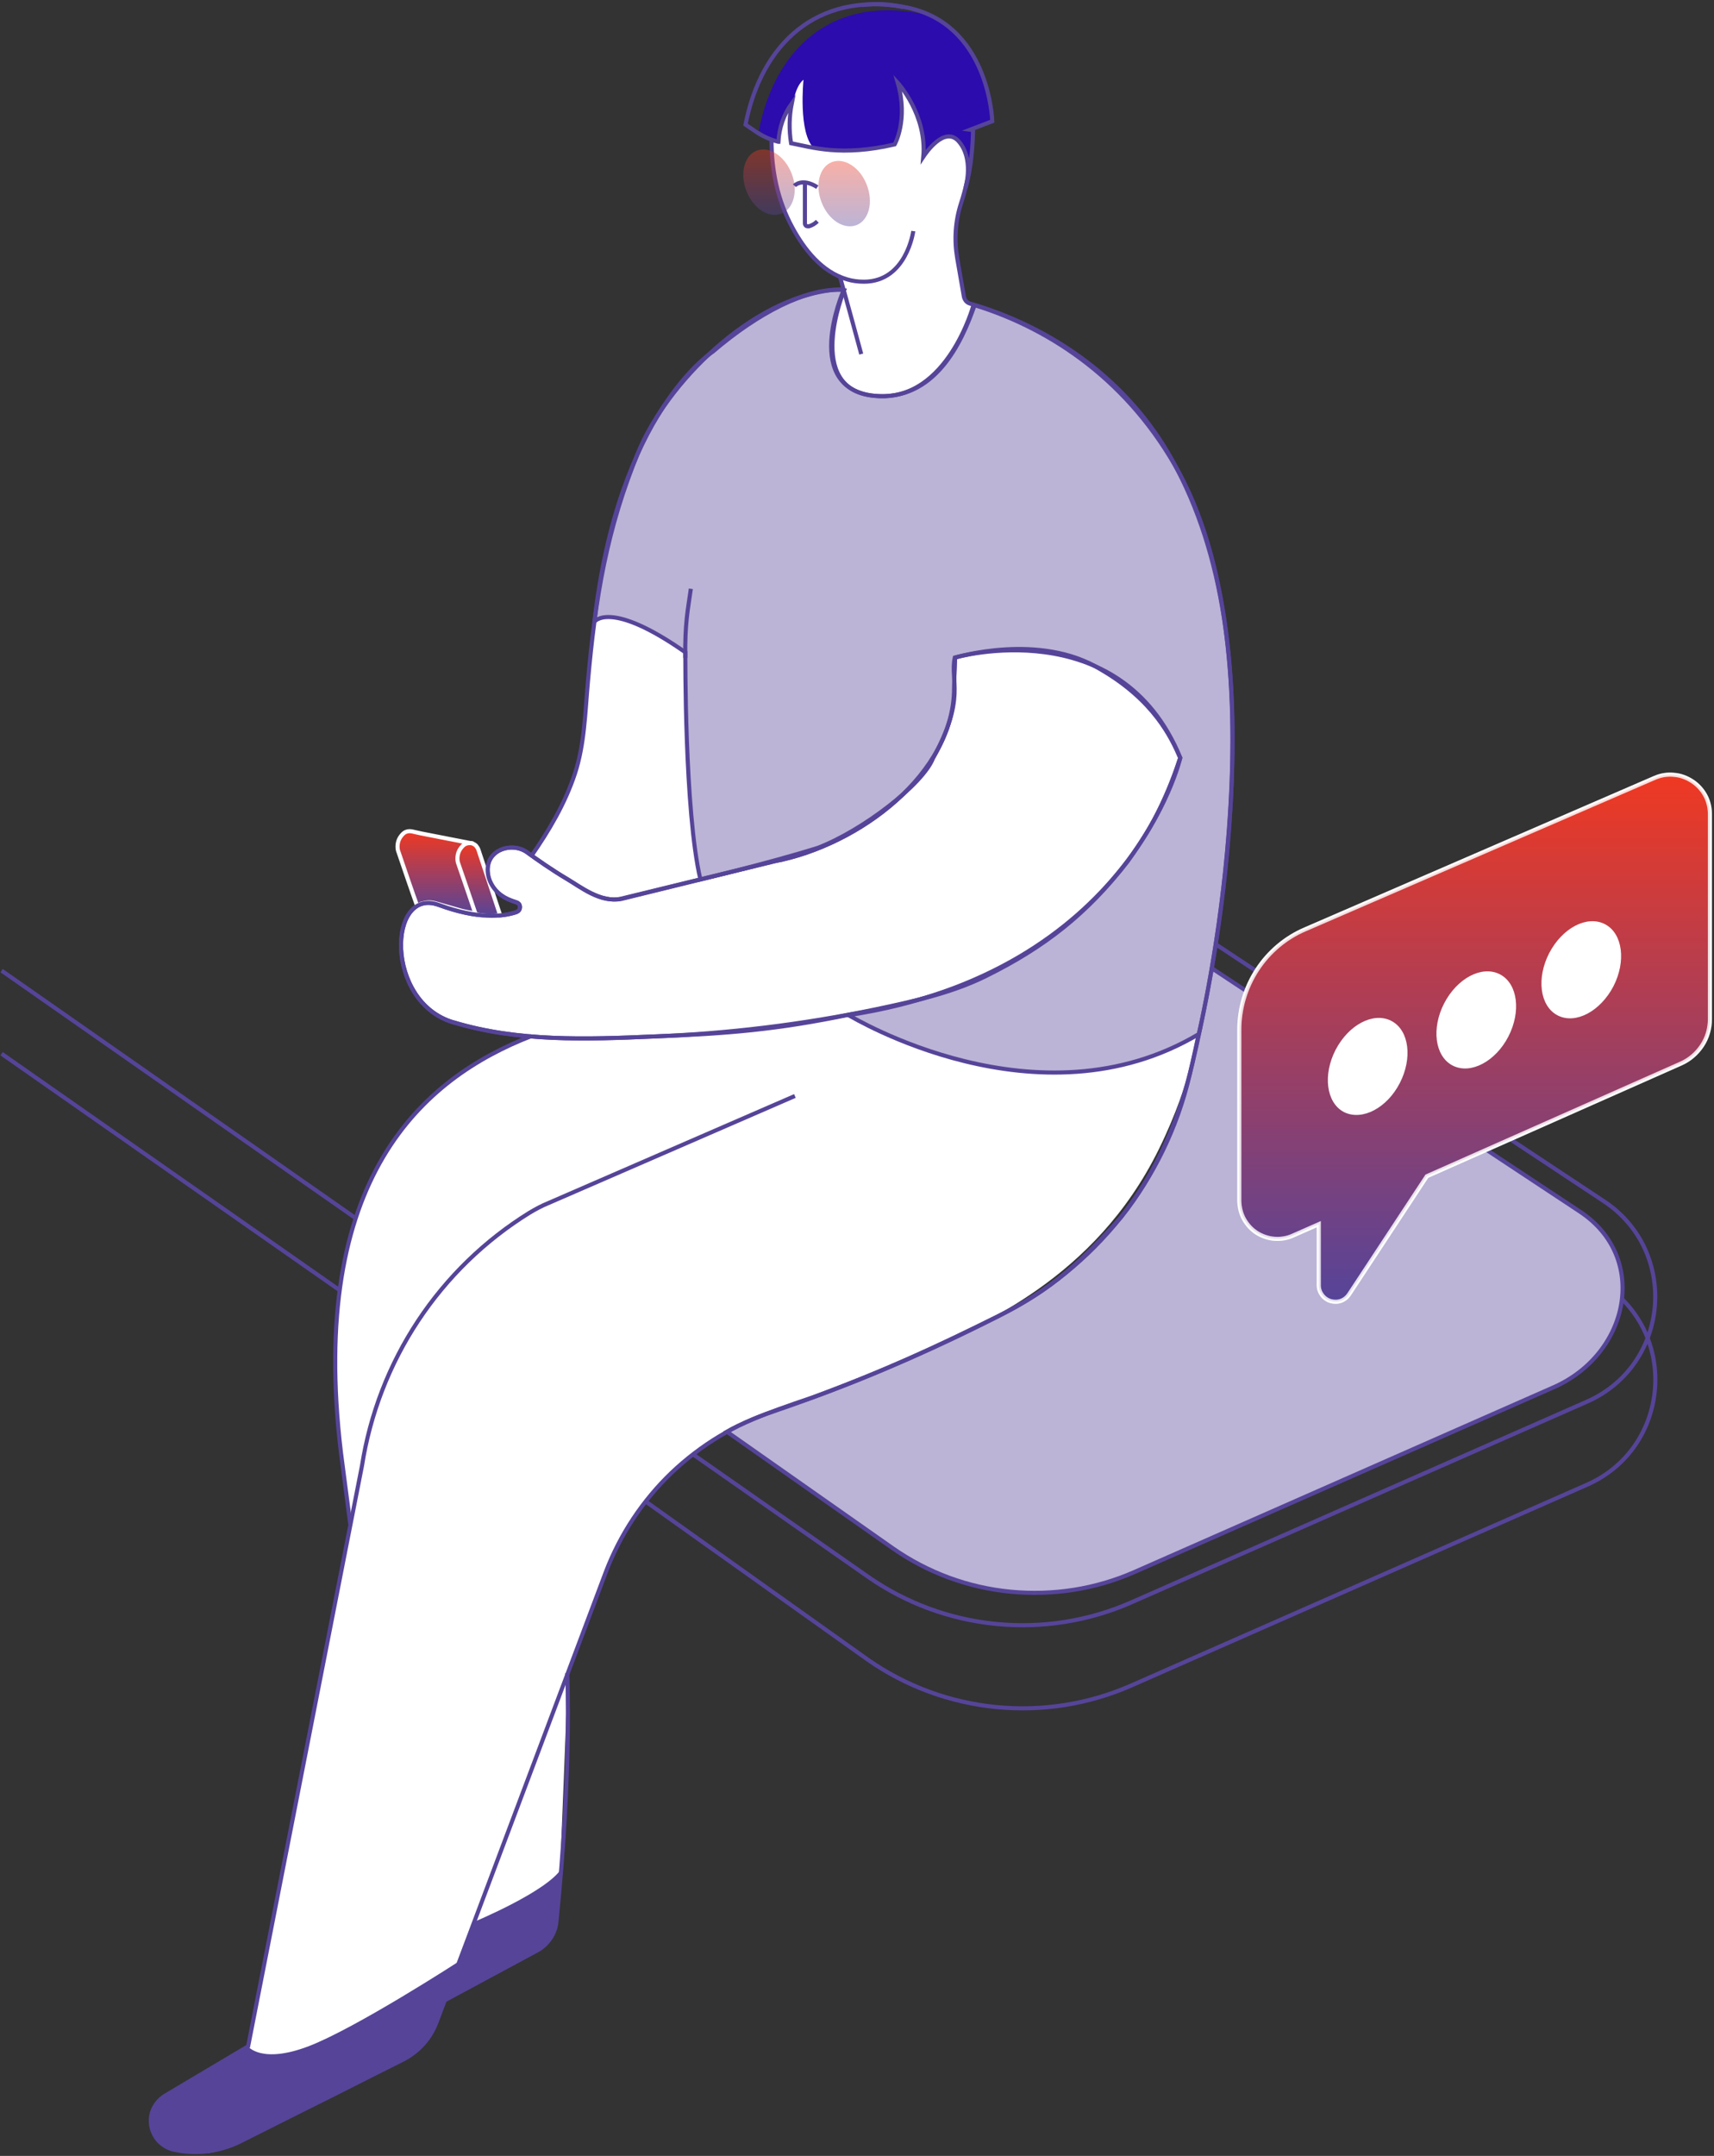 <svg width="420" height="528" viewBox="0 0 420 528" fill="none" xmlns="http://www.w3.org/2000/svg">
<rect x="0" y="0" width="420" height="528" fill="#333333" stroke="none"/>
<path d="M140.862 189.525C138.465 196.777 134.488 203.502 130.16 209.701C134.465 212.544 143.901 218.107 146.659 219.228C150.954 220.973 153.009 219.903 155.829 219.198C158.085 218.634 167.292 216.433 171.718 215.434C169.345 207.244 167.985 179.043 167.867 172.639C167.773 167.516 168.024 161.888 168.161 159.714C165.087 157.619 157.892 153.04 153.709 151.489C149.526 149.938 146.482 150.921 145.484 151.607C145.405 152.742 145.178 155.59 144.896 157.893C144.614 160.196 144.234 164.813 144.079 166.834C143.377 174.437 143.26 182.273 140.862 189.525Z" fill="white"/>
<path d="M130.219 253.738C103.61 264.089 75.48 288.417 83.551 355.788L85.832 373.274L60.743 501.114C60.743 501.114 45.362 510.296 40.45 513.161C35.538 516.027 34.602 525.91 45.538 527.021C51.152 527.606 52.497 527.606 58.872 524.39C65.246 521.173 89.106 509.184 97.82 504.798C106.534 500.412 108.113 492.049 109.166 489.242C109.166 489.242 122.249 482.876 132.324 477.078C135.087 475.432 136.706 473.004 136.922 464.967C137.331 458.007 139.108 410.936 139.108 410.936C139.108 410.936 147.822 386.958 149.459 382.163C151.155 377.367 163.495 355.144 184.08 347.6C204.666 340.056 214.023 337.132 226.947 330.758C239.872 324.383 268.177 313.506 283.967 281.458C292.388 264.323 293.733 251.749 293.733 251.749C293.733 251.749 265.194 273.095 219.754 253.679C205.309 247.48 190.455 235.374 190.455 235.374L130.219 253.738Z" fill="white"/>
<path d="M234.9 144.202C234.316 150.693 234.023 158.588 233.789 168.472C233.789 189.525 210.514 206.952 189.811 210.929L152.318 220.149C147.288 221.143 142.383 217.304 138.932 215.257C135.365 213.152 131.681 210.578 129.108 208.707C125.365 206.017 118.23 208.181 119.692 214.672C119.984 215.9 120.628 217.07 121.447 218.005C122.265 218.941 123.318 219.701 124.488 220.228C125.131 220.52 125.833 220.754 126.534 220.988C126.768 221.046 127.002 221.222 127.178 221.397C127.353 221.631 127.412 221.865 127.412 222.158C127.412 222.45 127.353 222.684 127.178 222.918C127.002 223.152 126.768 223.269 126.534 223.386C123.259 224.497 117.236 225.199 107.528 221.631C95.071 217.07 94.136 245.433 111.154 250.404H111.212C126.885 255.141 143.728 254.556 159.927 253.855C178.29 253.153 190.278 252.199 208.29 248.456C263.045 239.734 288.485 208.722 294.844 160.401C297.885 140.284 293.674 123.324 282.914 106.014L282.504 105.37" fill="white"/>
<path d="M234.9 144.202C234.316 150.693 234.023 158.588 233.789 168.472C233.789 189.525 210.514 206.952 189.811 210.929L152.318 220.149C147.288 221.143 142.383 217.304 138.932 215.257C135.365 213.152 131.681 210.578 129.108 208.707C125.365 206.017 118.23 208.181 119.692 214.672C119.984 215.9 120.628 217.07 121.447 218.005C122.265 218.941 123.318 219.701 124.488 220.228C125.131 220.52 125.833 220.754 126.534 220.988C126.768 221.046 127.002 221.222 127.178 221.397C127.353 221.631 127.412 221.865 127.412 222.158C127.412 222.45 127.353 222.684 127.178 222.918C127.002 223.152 126.768 223.269 126.534 223.386C123.259 224.497 117.236 225.199 107.528 221.631C95.071 217.07 94.136 245.433 111.154 250.404H111.212C126.885 255.141 143.728 254.556 159.927 253.855C178.29 253.153 190.278 252.199 208.29 248.456C263.045 239.734 288.485 208.722 294.844 160.401C297.885 140.284 293.674 123.324 282.914 106.014L282.504 105.37" stroke="#564499" stroke-miterlimit="10"/>
<path d="M206.654 71.276L205.66 67.942C205.66 67.942 189.285 61.334 188.817 33.146C188.349 6.361 213.847 -1.183 229.813 6.244C237.708 9.87 239.813 29.637 237.357 42.152C235.485 51.626 232.678 52.737 234.784 64.901C235.895 71.334 235.719 73.732 237.708 74.375L238.702 74.668C238.702 74.668 237.532 78.586 234.55 84.141C231.567 89.697 224.725 99.522 212.268 96.598C197.121 93.031 206.654 71.276 206.654 71.276Z" fill="white"/>
<path d="M297.593 231.047L393.034 294.207C411.514 306.429 409.175 334.325 388.882 343.273L277.183 392.456C266.773 397.017 255.428 398.83 244.082 397.719C232.795 396.608 221.976 392.631 212.678 386.14L169.752 356.139" stroke="#564499" stroke-miterlimit="10"/>
<path d="M297.593 251.398L294.376 249.293L393.034 314.558C411.573 326.781 409.175 354.677 388.882 363.624L277.183 412.807C266.773 417.369 255.428 419.182 244.082 418.07C232.795 416.959 221.976 412.983 212.678 406.491L158.115 367.659" stroke="#564499" stroke-miterlimit="10"/>
<path d="M380.695 339.764L278.06 384.97C268.527 389.181 258.059 390.818 247.65 389.824C237.24 388.83 227.298 385.145 218.76 379.18L178.115 350.641C180.922 349.004 186.478 346.431 199.051 342.278C216.187 336.021 229.403 329.88 244.725 322.278C256.363 316.547 266.597 308.242 274.668 298.125C282.738 287.949 288.47 276.136 291.452 263.504C293.499 254.79 295.312 245.901 296.774 237.012L387.128 296.721C404.146 307.95 399.292 331.576 380.695 339.764Z" fill="#BBB4D6" stroke="#564499"/>
<path d="M293.733 253.27C254.433 276.662 208.818 249.001 207.824 248.474C275.428 240.053 289.23 185.607 289.23 185.607C274.434 149.407 233.965 161.045 233.965 161.045C232.721 166.7 236.82 170.897 228.622 185.732C226.104 192.089 211.448 203.421 200.415 207.643C187.923 211.547 171.624 215.374 171.624 215.374C167.705 198.707 167.939 159.758 167.939 159.758C149.401 146.775 145.658 152.272 145.658 152.272C151.506 100.809 174.665 86.13 174.665 86.13C185.835 76.539 197.589 70.632 205.894 70.983L206.83 71.1C206.83 71.1 196.829 95.428 214.257 96.949C228.935 98.236 235.544 84.2 238.819 74.726C257.942 80.633 276.89 93.615 288.996 115.897C315.196 164.553 293.733 253.27 293.733 253.27Z" fill="white"/>
<path d="M293.733 253.27C254.433 276.662 208.924 249.148 207.93 248.621C277.051 238.048 289.23 185.607 289.23 185.607C274.434 149.407 233.965 161.045 233.965 161.045C232.721 166.7 236.82 170.897 228.622 185.732C226.104 192.089 211.448 203.421 200.415 207.643C187.923 211.547 171.624 215.374 171.624 215.374C167.705 198.707 167.939 159.758 167.939 159.758C149.401 146.775 145.658 152.272 145.658 152.272C151.506 100.809 174.665 86.13 174.665 86.13C185.835 76.539 197.589 70.632 205.894 70.983L206.83 71.1C206.83 71.1 196.829 95.428 214.257 96.949C228.935 98.236 235.544 84.2 238.819 74.726C257.942 80.633 276.89 93.615 288.996 115.897C315.196 164.553 293.733 253.27 293.733 253.27Z" fill="#BBB4D6" stroke="#564499"/>
<path d="M116.125 470.704C116.125 470.704 134.137 463.218 137.587 457.604C137.587 457.604 137.731 470.199 134.897 474.739C133.901 477.535 112.585 487.896 109.572 489.565C108.461 488.161 116.125 470.704 116.125 470.704Z" fill="#564499"/>
<path d="M60.724 501.138C60.724 501.138 63.999 505.582 75.637 501.138C87.274 496.693 112.538 480.318 112.538 480.318C112.538 480.318 106.473 499.94 102.947 501.313C98.664 506.108 61.538 523.217 56.535 525.587C51.532 527.957 31.8 529.131 38.676 514.764L60.724 501.138Z" fill="#564499"/>
<path d="M130.219 253.738C103.61 264.089 75.48 288.417 83.551 355.788L85.832 373.274" stroke="#564499" stroke-miterlimit="10"/>
<path d="M130.16 209.701C134.488 203.502 138.465 196.777 140.862 189.525C143.26 182.273 143.377 174.437 144.079 166.834C145.892 146.424 148.64 129.582 156.477 110.575C163.261 94.142 183.846 72.972 204.373 70.983L206.712 70.808" stroke="#564499" stroke-miterlimit="10"/>
<path d="M169.285 144.202C168.565 149.337 167.804 152.579 167.923 161.134" stroke="#564499" stroke-miterlimit="10"/>
<path d="M243.146 29.754L238.468 31.567C238.468 31.684 238.468 33.555 238.292 36.07C238.058 39.111 237.591 42.152 236.83 45.134C237.24 43.088 237.825 38.292 235.193 34.959C235.134 34.9 235.076 34.842 235.076 34.783C233.321 32.678 231.158 33.497 229.403 34.959C228.175 35.953 227.181 37.181 226.304 38.468C226.596 34.549 225.894 30.631 224.257 27.064C223.204 24.608 221.801 22.385 220.046 20.338C222.678 29.461 219.286 35.426 219.286 35.426C210.28 37.532 204.081 37.064 199.461 36.304C195.542 32.678 196.888 19.52 196.888 19.52C192.969 22.736 193.905 35.193 193.905 35.193C193.379 31.918 193.437 28.643 194.08 25.426C192.151 28.175 190.981 31.45 190.806 34.842L190.747 34.783C190.455 34.725 190.221 34.608 189.928 34.549C189.46 34.315 188.993 34.023 188.525 33.731L185.952 31.976C189.87 12.034 203.554 -0.54 224.666 3.145C226.07 3.379 227.415 3.73 228.701 4.197C242.679 11.391 243.146 29.754 243.146 29.754Z" fill="#2C0CAD"/>
<path d="M122.558 224.146L117.236 208.122C117.119 207.771 116.885 207.42 116.651 207.128C116.359 206.836 116.008 206.66 115.657 206.543C115.598 206.543 115.54 206.543 115.482 206.485C115.423 206.426 115.423 206.485 115.365 206.485C115.248 206.485 115.131 206.485 115.014 206.485C114.429 206.485 113.844 206.719 113.435 207.128C113.025 207.537 112.674 208.005 112.44 208.532C112.207 209.058 112.09 209.643 112.09 210.227C112.09 210.695 112.148 211.163 112.324 211.573C113.493 214.964 115.598 221.047 116.534 223.854" stroke="#564499" stroke-miterlimit="10"/>
<path d="M121.388 224.205L115.598 206.543C115.54 206.543 115.482 206.543 115.423 206.485C115.365 206.426 115.365 206.485 115.306 206.485L112.324 205.9C110.686 205.607 109.107 205.257 107.528 204.964C105.598 204.555 103.668 204.262 101.738 203.795C101.271 203.678 100.803 203.561 100.335 203.561C99.75 203.561 99.165 203.795 98.756 204.204C98.347 204.613 97.996 205.081 97.762 205.607C97.528 206.134 97.411 206.719 97.411 207.303C97.411 207.771 97.469 208.239 97.645 208.648C98.931 212.45 101.388 219.585 102.206 221.807L103.2 221.339C104.312 221.047 105.13 220.813 106.709 221.222L112.616 222.918C114.019 223.327 115.423 223.561 116.827 223.737L121.388 224.205Z" fill="url(#paint0_linear_129_2102)" stroke="white" stroke-miterlimit="10"/>
<path d="M117.236 208.122L122.558 224.146C119.419 224.524 117.234 224.109 116.534 223.854C115.598 221.047 113.493 214.964 112.324 211.573C112.148 211.163 112.09 210.695 112.09 210.227C112.09 209.643 112.207 209.058 112.44 208.531C112.674 208.005 113.025 207.537 113.435 207.128C113.844 206.719 114.429 206.485 115.014 206.485H115.365L115.657 206.543C116.008 206.66 116.359 206.836 116.651 207.128C116.885 207.42 117.119 207.771 117.236 208.122Z" fill="url(#paint1_linear_129_2102)" stroke="white" stroke-miterlimit="10"/>
<path d="M189.051 34.199C189.051 41.801 190.513 49.053 194.198 55.778C197.122 61.158 201.391 66.597 207.531 68.41C208.876 68.819 210.28 68.995 211.742 68.995C222.152 68.936 223.789 56.597 223.789 56.597" stroke="#564499" stroke-miterlimit="10"/>
<path d="M237.942 38.643C237.474 42.444 236.655 46.187 235.485 49.813C234.082 54.141 233.789 58.702 234.55 63.205L236.187 72.621C236.246 73.03 236.48 73.439 236.713 73.732C236.947 74.024 237.357 74.258 237.766 74.375C258.352 80.34 276.598 93.499 287.183 112.564C300.458 136.307 302.856 164.904 301.803 191.572C300.868 214.672 297.534 237.597 292.271 260.112C289.054 273.855 283.499 287.014 274.726 298.067C261.1 313.564 253.673 317.892 241.041 324.149C224.374 332.454 207.18 339.647 189.519 345.67C180.162 348.77 171.682 353.916 164.547 360.7C157.471 367.484 151.974 375.788 148.465 384.97L107.002 495.149C105.481 499.243 102.499 502.576 98.58 504.506L58.871 524.448C53.842 526.963 48.111 527.665 42.672 526.495C41.269 526.203 39.982 525.442 38.929 524.39C37.935 523.337 37.292 521.992 37.058 520.588C36.824 519.126 36.999 517.664 37.643 516.378C38.286 515.033 39.28 513.98 40.508 513.22L60.801 501.172L88.697 359.004C90.685 346.314 95.364 334.208 102.44 323.506C109.516 312.804 118.873 303.739 129.751 297.014C131.213 296.137 132.733 295.318 134.312 294.675L194.782 268.416" stroke="#564499" stroke-miterlimit="10"/>
<path d="M221.333 1.741C218.117 0.981 214.783 0.806 211.45 1.215C211.333 1.215 211.157 1.215 211.04 1.273" stroke="#564499" stroke-miterlimit="10"/>
<path d="M206.654 71.276C206.654 71.276 195.952 95.779 215.075 97.007C232.21 98.119 238.526 74.784 238.526 74.784" stroke="#564499" stroke-miterlimit="10"/>
<path d="M236.597 46.012C236.714 45.544 238.585 38.935 235.018 34.725C231.509 30.514 226.713 37.707 226.245 38.409C227.181 28.116 219.988 20.28 219.988 20.28C222.62 29.403 219.228 35.368 219.228 35.368C206.128 38.409 198.935 36.07 193.847 35.076C193.32 31.859 193.379 28.526 194.022 25.309C192.034 28.058 190.923 31.333 190.747 34.725H190.689C188.759 34.198 186.887 33.38 185.25 32.269L182.677 30.514C186.595 10.572 200.28 -2.002 221.391 1.683C242.503 5.367 243.147 29.695 243.147 29.695L238.41 31.508C238.468 31.508 238.468 39.52 236.597 46.012Z" stroke="#564499" stroke-miterlimit="10"/>
<path d="M197.239 44.959V54.667C197.239 54.784 197.239 54.901 197.297 55.018C197.356 55.135 197.414 55.193 197.531 55.31C197.648 55.369 197.765 55.427 197.882 55.427C197.999 55.427 198.116 55.427 198.233 55.427C198.993 55.193 199.695 54.784 200.28 54.199" stroke="#564499" stroke-miterlimit="10"/>
<path opacity="0.4" d="M191.449 52.328C194.49 51.158 195.66 46.713 193.964 42.444C192.268 38.175 188.467 35.719 185.425 36.889C182.384 38.058 181.215 42.503 182.911 46.772C184.548 51.041 188.35 53.556 191.449 52.328Z" fill="url(#paint2_linear_129_2102)"/>
<path opacity="0.4" d="M209.871 55.135C212.912 53.965 214.081 49.521 212.385 45.251C210.748 40.982 206.888 38.526 203.847 39.696C200.806 40.865 199.636 45.31 201.332 49.579C202.97 53.848 206.771 56.304 209.871 55.135Z" fill="url(#paint3_linear_129_2102)"/>
<path d="M194.666 45.485C194.666 45.485 196.478 43.438 200.28 45.836" stroke="#564499" stroke-miterlimit="10"/>
<path d="M205.835 67.825C205.835 67.825 207.122 72.27 211.04 86.715" stroke="#564499" stroke-miterlimit="10"/>
<path d="M108.873 489.944L131.681 477.663C132.968 476.961 134.079 475.908 134.897 474.68C135.716 473.452 136.242 472.049 136.359 470.528C140.161 433.276 138.991 409.766 138.991 409.766" stroke="#564499" stroke-miterlimit="10"/>
<path d="M87.177 298.359L0.39 237.714" stroke="#564499" stroke-miterlimit="10"/>
<path d="M83.2 315.962L0.39 258.065" stroke="#564499" stroke-miterlimit="10"/>
<path d="M419 199.35V249.585C419 251.866 418.357 254.147 417.07 256.077C415.784 258.007 414.029 259.527 411.924 260.463L349.641 288.066L330.576 317.014C330.108 317.716 329.407 318.301 328.588 318.593C327.769 318.886 326.892 318.886 326.073 318.652C325.254 318.418 324.494 317.892 323.968 317.19C323.442 316.488 323.149 315.669 323.149 314.792V299.821L316.775 302.628C315.371 303.271 313.792 303.505 312.272 303.388C310.751 303.271 309.231 302.745 307.944 301.926C306.657 301.108 305.605 299.938 304.844 298.593C304.084 297.248 303.733 295.727 303.675 294.148V252.217C303.675 247.012 305.195 241.866 308.061 237.48C310.926 233.094 315.02 229.643 319.816 227.596L405.432 190.519C406.894 189.876 408.532 189.583 410.169 189.759C411.807 189.876 413.327 190.461 414.673 191.338C416.018 192.215 417.129 193.443 417.889 194.847C418.591 196.133 419 197.771 419 199.35Z" fill="url(#paint4_linear_129_2102)" stroke="white" stroke-miterlimit="10"/>
<path opacity="0.2" d="M419 199.35V249.585C419 251.866 418.357 254.147 417.07 256.077C415.784 258.007 414.029 259.527 411.924 260.463L349.641 288.066L330.576 317.014C330.108 317.716 329.407 318.301 328.588 318.593C327.769 318.886 326.892 318.886 326.073 318.652C325.254 318.418 324.494 317.892 323.968 317.19C323.442 316.488 323.149 315.669 323.149 314.792V299.821L316.775 302.628C315.371 303.271 313.792 303.505 312.272 303.388C310.751 303.271 309.231 302.745 307.944 301.926C306.657 301.108 305.605 299.938 304.844 298.593C304.084 297.248 303.733 295.727 303.675 294.148V252.217C303.675 247.012 305.195 241.866 308.061 237.48C310.926 233.094 315.02 229.643 319.816 227.596L405.432 190.519C406.894 189.876 408.532 189.583 410.169 189.759C411.807 189.876 413.327 190.461 414.673 191.338C416.018 192.215 417.129 193.443 417.889 194.847C418.591 196.133 419 197.771 419 199.35Z" fill="url(#paint5_linear_129_2102)" stroke="white" stroke-miterlimit="10"/>
<path d="M342.565 265.025C345.606 259.118 344.787 252.568 340.693 250.463C336.6 248.357 330.81 251.398 327.71 257.363C324.669 263.27 325.488 269.82 329.582 271.925C333.734 273.972 339.524 270.931 342.565 265.025Z" fill="white" stroke="white"/>
<path d="M369.174 253.621C372.215 247.714 371.396 241.164 367.302 239.059C363.209 236.953 357.419 239.994 354.32 245.96C351.279 251.866 352.097 258.416 356.191 260.521C360.285 262.627 366.133 259.527 369.174 253.621Z" fill="white" stroke="white"/>
<path d="M394.905 241.34C397.947 235.433 397.128 228.883 393.034 226.778C388.94 224.672 383.151 227.713 380.051 233.678C377.01 239.585 377.829 246.135 381.923 248.24C386.016 250.346 391.806 247.246 394.905 241.34Z" fill="white" stroke="white"/>
<path d="M269.717 163.952C254.782 154.745 234.046 161.052 234.046 161.052C233.929 164.327 233.848 164.67 233.789 168.472C233.789 189.525 210.514 206.953 189.811 210.929L152.054 220.13C147.025 221.124 142.383 217.304 138.932 215.257C135.365 213.152 131.681 210.578 129.108 208.707C125.365 206.017 118.23 208.181 119.692 214.672C119.984 215.9 120.628 217.07 121.447 218.006C122.265 218.941 123.318 219.702 124.488 220.228C125.131 220.52 125.833 220.754 126.534 220.988C126.768 221.047 127.002 221.222 127.178 221.397C127.353 221.631 127.412 221.865 127.412 222.158C127.412 222.45 127.353 222.684 127.178 222.918C127.002 223.152 126.768 223.269 126.534 223.386C123.259 224.497 117.236 225.199 107.528 221.631C95.071 217.07 94.136 245.433 111.154 250.404H111.212C126.885 255.141 143.728 254.556 159.927 253.855C178.29 253.153 196.595 250.931 214.607 247.188C223.789 245.258 233.204 243.211 241.567 239.059C256.012 231.924 266.422 223.737 276.305 210.988C283.171 201.383 286.376 194.36 289.194 185.609C287.087 180.781 282.84 171.565 269.717 163.952Z" stroke="#564499" stroke-miterlimit="10"/>
<defs>
<linearGradient id="paint0_linear_129_2102" x1="109.399" y1="203.561" x2="109.399" y2="224.205" gradientUnits="userSpaceOnUse">
<stop stop-color="#EF3922"/>
<stop offset="1" stop-color="#564499"/>
</linearGradient>
<linearGradient id="paint1_linear_129_2102" x1="117.324" y1="206.485" x2="117.324" y2="224.298" gradientUnits="userSpaceOnUse">
<stop stop-color="#EF3922"/>
<stop offset="1" stop-color="#564499"/>
</linearGradient>
<linearGradient id="paint2_linear_129_2102" x1="188.437" y1="36.597" x2="188.437" y2="52.639" gradientUnits="userSpaceOnUse">
<stop stop-color="#EF3922"/>
<stop offset="1" stop-color="#564499"/>
</linearGradient>
<linearGradient id="paint3_linear_129_2102" x1="206.859" y1="39.405" x2="206.859" y2="55.426" gradientUnits="userSpaceOnUse">
<stop stop-color="#EF3922"/>
<stop offset="1" stop-color="#564499"/>
</linearGradient>
<linearGradient id="paint4_linear_129_2102" x1="361.337" y1="189.709" x2="361.337" y2="318.821" gradientUnits="userSpaceOnUse">
<stop stop-color="#EF3922"/>
<stop offset="1" stop-color="#564499"/>
</linearGradient>
<linearGradient id="paint5_linear_129_2102" x1="361.337" y1="189.709" x2="361.337" y2="318.821" gradientUnits="userSpaceOnUse">
<stop stop-color="#EF3922"/>
<stop offset="1" stop-color="#564499"/>
</linearGradient>
</defs>
</svg>
